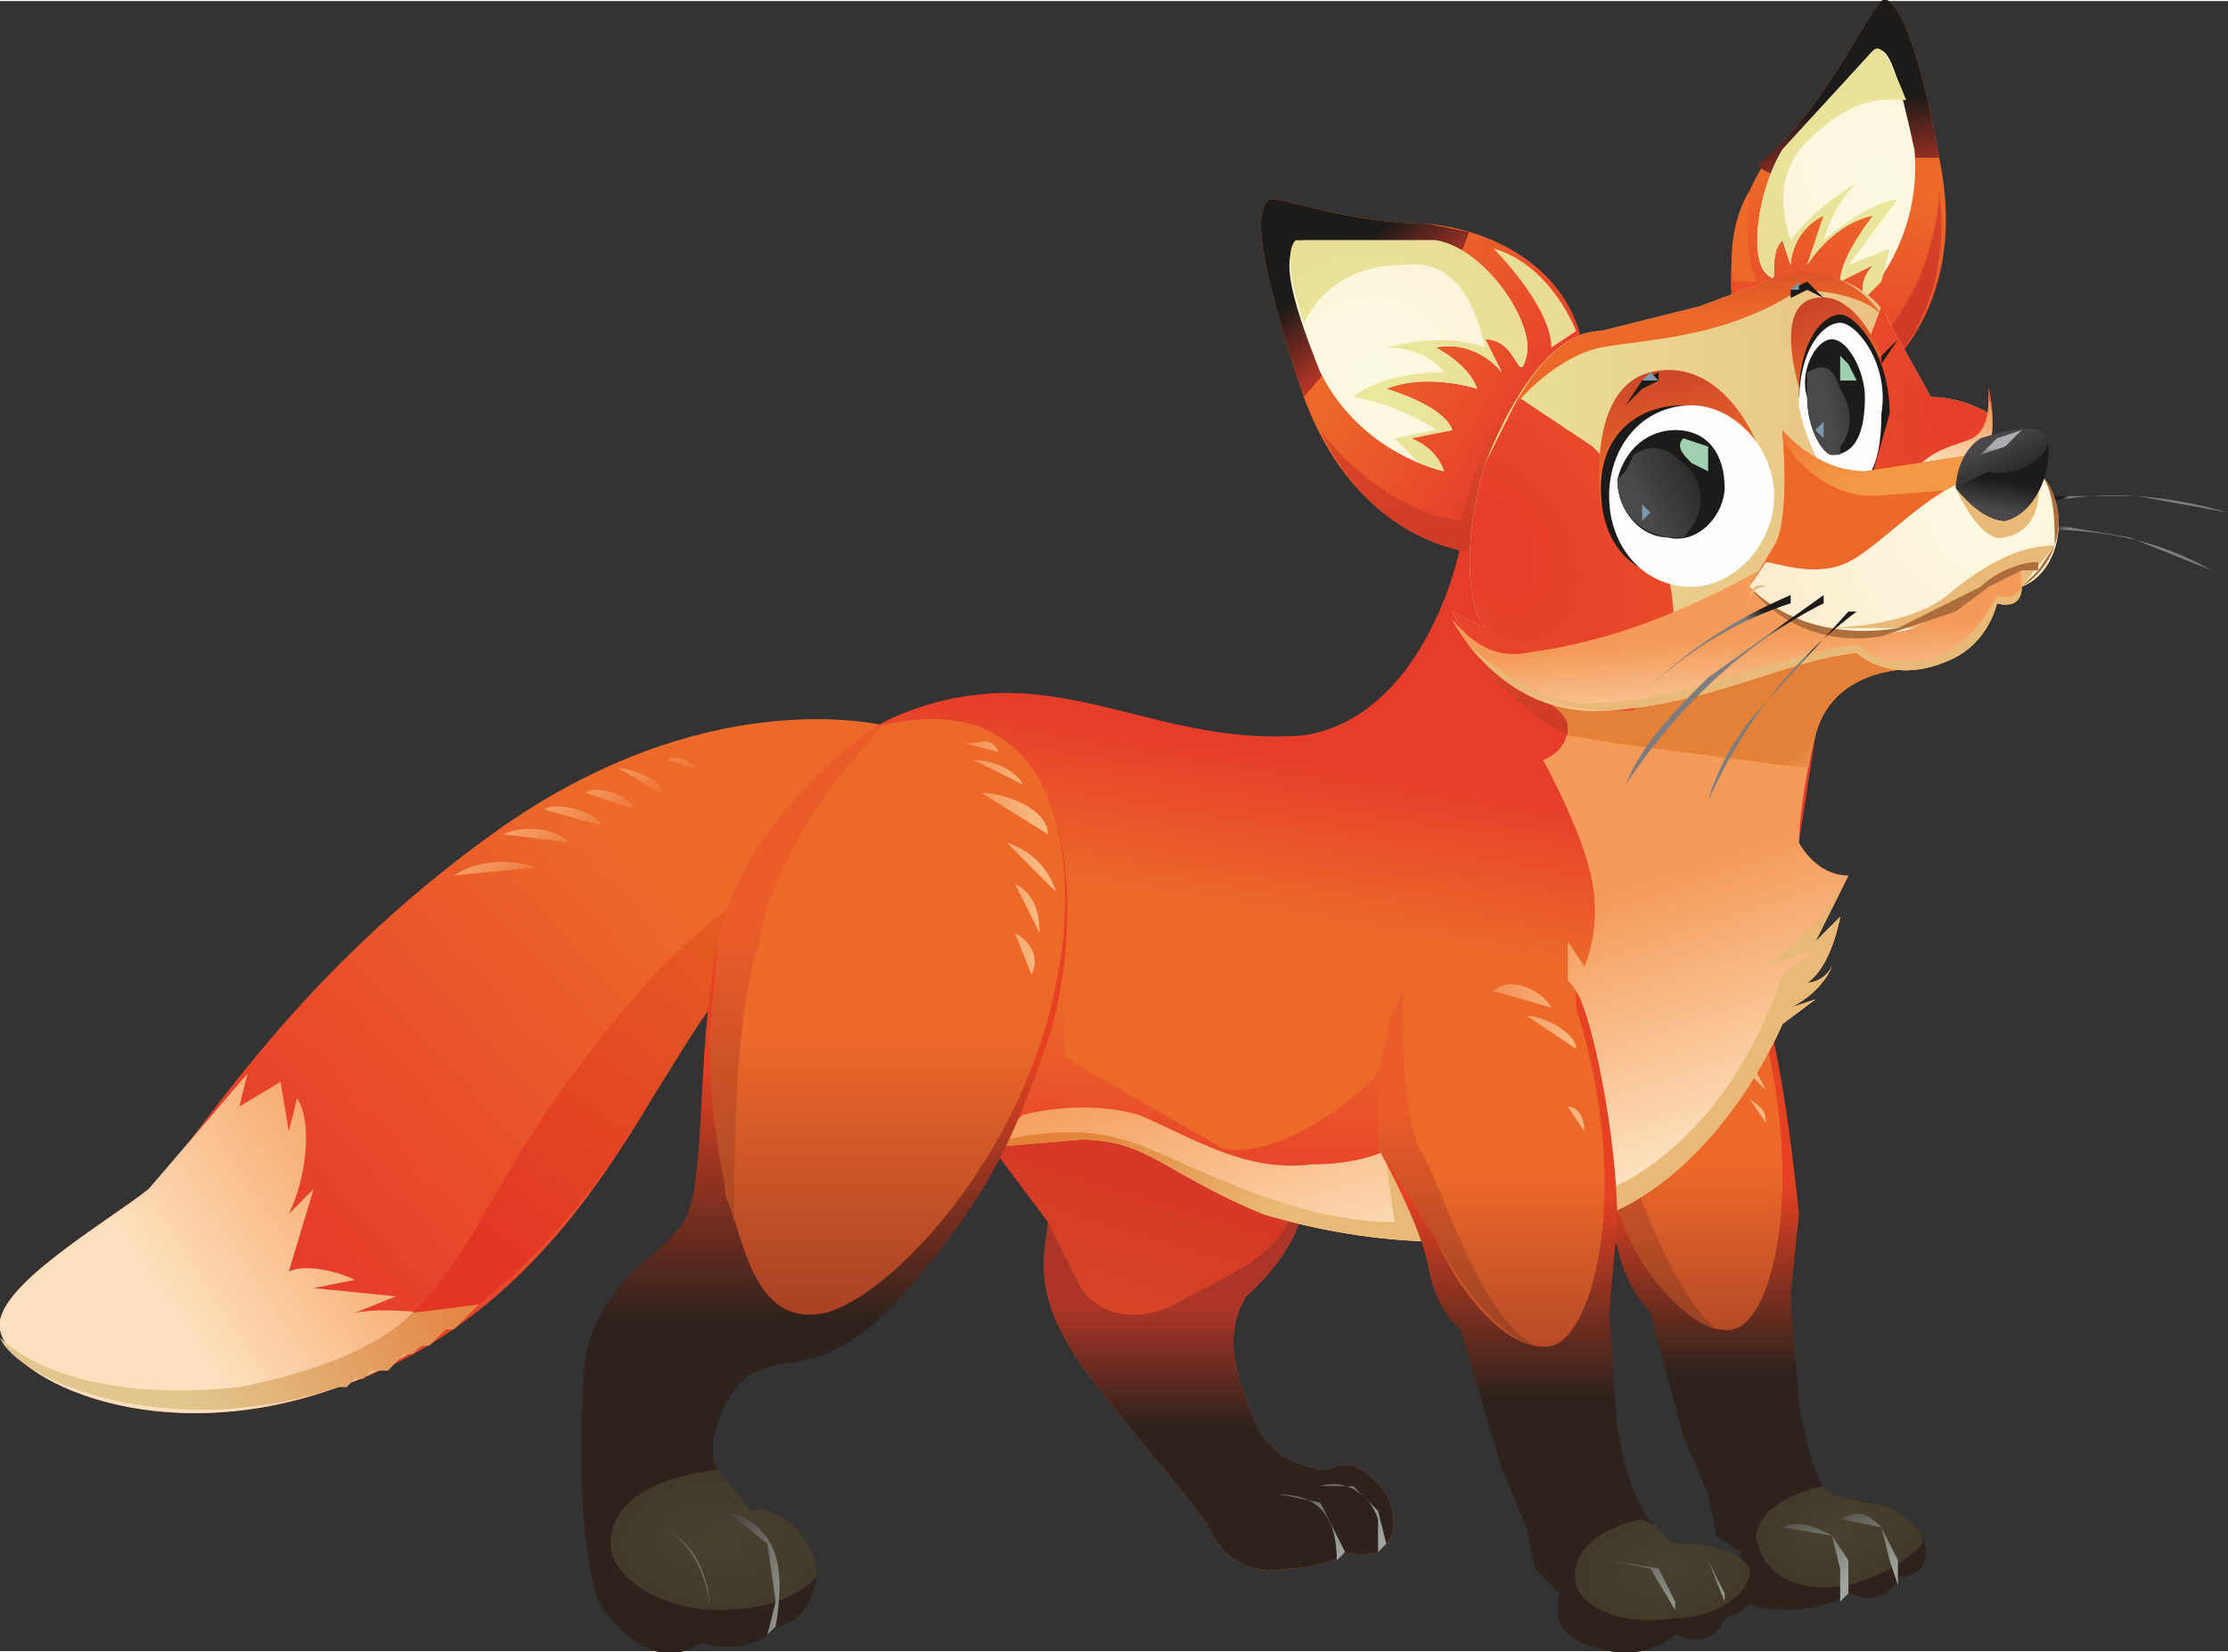 <svg xmlns="http://www.w3.org/2000/svg" width="360" height="267" viewBox="0 0 270 200"><rect x="0" y="0" width="270" height="200" fill="#333333" stroke="none"/><defs><linearGradient id="a" gradientUnits="userSpaceOnUse" x1="60" y1="418" x2="205" y2="287" gradientTransform="matrix(.317 0 0 .318 0 0)"><stop offset="0" stop-color="#e63d2a"/><stop offset="1" stop-color="#ec692a"/></linearGradient><linearGradient id="b" gradientUnits="userSpaceOnUse" x1="30" y1="447" x2="124" y2="385" gradientTransform="matrix(.317 0 0 .318 0 0)"><stop offset="0" stop-color="#fde1bf"/><stop offset="1" stop-color="#f49b59"/></linearGradient><linearGradient id="c" gradientUnits="userSpaceOnUse" x1="167" y1="464" x2="273" y2="330" gradientTransform="matrix(.317 0 0 .318 0 0)"><stop offset="0" stop-color="#e23524"/><stop offset="1" stop-color="#e45f22"/></linearGradient><linearGradient id="d" gradientUnits="userSpaceOnUse" x1="44" y1="480" x2="140" y2="429" gradientTransform="matrix(.317 0 0 .318 0 0)"><stop offset="0" stop-color="#e1c68e"/><stop offset="1" stop-color="#e48645"/></linearGradient><linearGradient id="e" gradientUnits="userSpaceOnUse" x1="157" y1="372" x2="138" y2="344" gradientTransform="matrix(.317 0 0 .318 0 0)"><stop offset="0" stop-color="#ec672a"/><stop offset="1" stop-color="#f8b87f"/></linearGradient><linearGradient id="f" gradientUnits="userSpaceOnUse" x1="570" y1="474" x2="522" y2="631" gradientTransform="matrix(.317 0 0 .318 0 0)"><stop offset="0" stop-color="#d63526"/><stop offset="1" stop-color="#d75c25"/></linearGradient><linearGradient id="g" gradientUnits="userSpaceOnUse" x1="396" y1="543" x2="396" y2="498" gradientTransform="matrix(.317 0 0 .318 0 0)"><stop offset="0" stop-color="#2e221c"/><stop offset="1" stop-color="#ad3527"/></linearGradient><linearGradient id="h" gradientUnits="userSpaceOnUse" x1="510" y1="534" x2="532" y2="580" gradientTransform="matrix(.317 0 0 .318 0 0)"><stop offset="0" stop-color="#2e221c"/><stop offset="1" stop-color="#9ea39d"/></linearGradient><linearGradient id="i" gradientUnits="userSpaceOnUse" x1="596" y1="523" x2="596" y2="451" gradientTransform="matrix(.317 0 0 .318 0 0)"><stop offset="0" stop-color="#2e221c"/><stop offset="1" stop-color="#e64123"/></linearGradient><radialGradient id="j" gradientUnits="userSpaceOnUse" cx="705" cy="583" fx="705" fy="583" r="95" gradientTransform="matrix(.396 -.065 -.04 -.231 -33 366)"><stop offset="0" stop-color="#49422f"/><stop offset="1" stop-color="#2e221c"/></radialGradient><linearGradient id="k" gradientUnits="userSpaceOnUse" x1="597" y1="576" x2="597" y2="444" gradientTransform="matrix(.317 0 0 .318 0 0)"><stop offset="0" stop-color="#792621"/><stop offset="1" stop-color="#ec692a"/></linearGradient><linearGradient id="l" gradientUnits="userSpaceOnUse" x1="596" y1="609" x2="596" y2="422" gradientTransform="matrix(.317 0 0 .318 0 0)"><stop offset="0" stop-color="#2e221c"/><stop offset="1" stop-color="#ea5c29"/></linearGradient><linearGradient id="m" gradientUnits="userSpaceOnUse" x1="613" y1="367" x2="667" y2="362" gradientTransform="matrix(.317 0 0 .318 0 0)"><stop offset="0" stop-color="#ec672a"/><stop offset="1" stop-color="#f8b87f"/></linearGradient><linearGradient id="n" gradientUnits="userSpaceOnUse" x1="688" y1="554" x2="715" y2="596" gradientTransform="matrix(.317 0 0 .318 0 0)"><stop offset="0" stop-color="#2e221c"/><stop offset="1" stop-color="#9ea39d"/></linearGradient><linearGradient id="o" gradientUnits="userSpaceOnUse" x1="710" y1="554" x2="733" y2="592" gradientTransform="matrix(.317 0 0 .318 0 0)"><stop offset="0" stop-color="#2e221c"/><stop offset="1" stop-color="#9ea39d"/></linearGradient><linearGradient id="p" gradientUnits="userSpaceOnUse" x1="716" y1="323" x2="706" y2="384" gradientTransform="matrix(.317 0 0 .318 0 0)"><stop offset="0" stop-color="#e63d2a"/><stop offset="1" stop-color="#ec692a"/></linearGradient><linearGradient id="q" gradientUnits="userSpaceOnUse" x1="355" y1="450" x2="359" y2="378" gradientTransform="matrix(.317 0 0 .318 0 0)"><stop offset="0" stop-color="#e63d2a"/><stop offset="1" stop-color="#ec692a"/></linearGradient><linearGradient id="r" gradientUnits="userSpaceOnUse" x1="413" y1="519" x2="380" y2="420" gradientTransform="matrix(.317 0 0 .318 0 0)"><stop offset="0" stop-color="#fde1bf"/><stop offset="1" stop-color="#f49b59"/></linearGradient><linearGradient id="s" gradientUnits="userSpaceOnUse" x1="442" y1="485" x2="413" y2="428" gradientTransform="matrix(.317 0 0 .318 0 0)"><stop offset="0" stop-color="#e9ba77"/><stop offset="1" stop-color="#e28137"/></linearGradient><linearGradient id="t" gradientUnits="userSpaceOnUse" x1="559" y1="279" x2="559" y2="195" gradientTransform="matrix(.317 0 0 .318 0 0)"><stop offset="0" stop-color="#cd3b27"/><stop offset="1" stop-color="#e9522a"/></linearGradient><linearGradient id="u" gradientUnits="userSpaceOnUse" x1="698" y1="330" x2="672" y2="296" gradientTransform="matrix(.317 0 0 .318 0 0)"><stop offset="0" stop-color="#fac8a3"/><stop offset="1" stop-color="#e28137"/></linearGradient><linearGradient id="v" gradientUnits="userSpaceOnUse" x1="219" y1="503" x2="219" y2="404" gradientTransform="matrix(.317 0 0 .318 0 0)"><stop offset="0" stop-color="#2e221c"/><stop offset="1" stop-color="#e64123"/></linearGradient><radialGradient id="w" gradientUnits="userSpaceOnUse" cx="275" cy="587" fx="275" fy="587" r="151" gradientTransform="matrix(.34 0 0 -.21 -6 310)"><stop offset="0" stop-color="#49422f"/><stop offset="1" stop-color="#2e221c"/></radialGradient><linearGradient id="x" gradientUnits="userSpaceOnUse" x1="266" y1="572" x2="266" y2="395" gradientTransform="matrix(.317 0 0 .318 0 0)"><stop offset="0" stop-color="#792621"/><stop offset="1" stop-color="#ec692a"/></linearGradient><linearGradient id="y" gradientUnits="userSpaceOnUse" x1="266" y1="672" x2="266" y2="355" gradientTransform="matrix(.317 0 0 .318 0 0)"><stop offset="0" stop-color="#2e221c"/><stop offset="1" stop-color="#ea5c29"/></linearGradient><linearGradient id="z" gradientUnits="userSpaceOnUse" x1="341" y1="281" x2="395" y2="280" gradientTransform="matrix(.317 0 0 .318 0 0)"><stop offset="0" stop-color="#ec672a"/><stop offset="1" stop-color="#f8b87f"/></linearGradient><linearGradient id="A" gradientUnits="userSpaceOnUse" x1="244" y1="570" x2="294" y2="600" gradientTransform="matrix(.317 0 0 .318 0 0)"><stop offset="0" stop-color="#2e221c"/><stop offset="1" stop-color="#9ea39d"/></linearGradient><linearGradient id="B" gradientUnits="userSpaceOnUse" x1="273" y1="562" x2="319" y2="581" gradientTransform="matrix(.317 0 0 .318 0 0)"><stop offset="0" stop-color="#2e221c"/><stop offset="1" stop-color="#9ea39d"/></linearGradient><linearGradient id="C" gradientUnits="userSpaceOnUse" x1="522" y1="532" x2="522" y2="455" gradientTransform="matrix(.317 0 0 .318 0 0)"><stop offset="0" stop-color="#2e221c"/><stop offset="1" stop-color="#e64123"/></linearGradient><radialGradient id="D" gradientUnits="userSpaceOnUse" cx="638" cy="596" fx="638" fy="596" r="102" gradientTransform="matrix(.396 -.065 -.04 -.231 -27 369)"><stop offset="0" stop-color="#49422f"/><stop offset="1" stop-color="#2e221c"/></radialGradient><linearGradient id="E" gradientUnits="userSpaceOnUse" x1="522" y1="589" x2="522" y2="447" gradientTransform="matrix(.317 0 0 .318 0 0)"><stop offset="0" stop-color="#792621"/><stop offset="1" stop-color="#ec692a"/></linearGradient><linearGradient id="F" gradientUnits="userSpaceOnUse" x1="522" y1="624" x2="522" y2="424" gradientTransform="matrix(.317 0 0 .318 0 0)"><stop offset="0" stop-color="#2e221c"/><stop offset="1" stop-color="#ea5c29"/></linearGradient><linearGradient id="G" gradientUnits="userSpaceOnUse" x1="540" y1="366" x2="598" y2="361" gradientTransform="matrix(.317 0 0 .318 0 0)"><stop offset="0" stop-color="#ec672a"/><stop offset="1" stop-color="#f8b87f"/></linearGradient><linearGradient id="H" gradientUnits="userSpaceOnUse" x1="620" y1="566" x2="649" y2="611" gradientTransform="matrix(.317 0 0 .318 0 0)"><stop offset="0" stop-color="#2e221c"/><stop offset="1" stop-color="#9ea39d"/></linearGradient><linearGradient id="I" gradientUnits="userSpaceOnUse" x1="643" y1="566" x2="668" y2="607" gradientTransform="matrix(.317 0 0 .318 0 0)"><stop offset="0" stop-color="#2e221c"/><stop offset="1" stop-color="#9ea39d"/></linearGradient><linearGradient id="J" gradientUnits="userSpaceOnUse" x1="741" y1="153" x2="753" y2="79" gradientTransform="matrix(.317 0 0 .318 0 0)"><stop offset="0" stop-color="#e63d2a"/><stop offset="1" stop-color="#ec692a"/></linearGradient><linearGradient id="K" gradientUnits="userSpaceOnUse" x1="761" y1="97" x2="720" y2="43" gradientTransform="matrix(.317 0 0 .318 0 0)"><stop offset="0" stop-color="#cd3b27"/><stop offset="1" stop-color="#e9522a"/></linearGradient><linearGradient id="L" gradientUnits="userSpaceOnUse" x1="747" y1="75" x2="741" y2="35" gradientTransform="matrix(.317 0 0 .318 0 0)"><stop offset="0" stop-color="#e63d2a"/><stop offset="1" stop-color="#1d1b19"/></linearGradient><radialGradient id="M" gradientUnits="userSpaceOnUse" cx="722" cy="68" fx="722" fy="68" r="183" gradientTransform="matrix(-.375 -.113 -.007 -.391 499 130)"><stop offset="0" stop-color="#fcfae2"/><stop offset="1" stop-color="#fde1bf"/></radialGradient><radialGradient id="N" gradientUnits="userSpaceOnUse" cx="724" cy="67" fx="724" fy="67" r="183" gradientTransform="matrix(-.394 -.114 -.007 -.395 515 131)"><stop offset="0" stop-color="#e9ea9e"/><stop offset="1" stop-color="#eabd80"/></radialGradient><linearGradient id="O" gradientUnits="userSpaceOnUse" x1="546" y1="229" x2="483" y2="189" gradientTransform="matrix(.317 0 0 .318 0 0)"><stop offset="0" stop-color="#e63d2a"/><stop offset="1" stop-color="#ec692a"/></linearGradient><linearGradient id="P" gradientUnits="userSpaceOnUse" x1="501" y1="209" x2="502" y2="120" gradientTransform="matrix(.317 0 0 .318 0 0)"><stop offset="0" stop-color="#cd3b27"/><stop offset="1" stop-color="#e9522a"/></linearGradient><linearGradient id="Q" gradientUnits="userSpaceOnUse" x1="502" y1="159" x2="477" y2="128" gradientTransform="matrix(.317 0 0 .318 0 0)"><stop offset="0" stop-color="#e63d2a"/><stop offset="1" stop-color="#1d1b19"/></linearGradient><radialGradient id="R" gradientUnits="userSpaceOnUse" cx="525" cy="143" fx="525" fy="143" r="130" gradientTransform="matrix(.333 -.422 -.401 -.35 49 317)"><stop offset="0" stop-color="#fcfae2"/><stop offset="1" stop-color="#fde1bf"/></radialGradient><radialGradient id="S" gradientUnits="userSpaceOnUse" cx="524" cy="143" fx="524" fy="143" r="130" gradientTransform="matrix(.338 -.422 -.421 -.339 49 315)"><stop offset="0" stop-color="#e9ea9e"/><stop offset="1" stop-color="#eabd80"/></radialGradient><radialGradient id="T" gradientUnits="userSpaceOnUse" cx="523" cy="142" fx="523" fy="142" r="48" gradientTransform="matrix(.964 -1.165 -1.162 -.967 -173 793)"><stop offset="0" stop-color="#e9ea9e"/><stop offset="1" stop-color="#eabd80"/></radialGradient><radialGradient id="U" gradientUnits="userSpaceOnUse" cx="523" cy="147" fx="523" fy="147" r="110" gradientTransform="matrix(.421 -.479 -.478 -.422 16 360)"><stop offset="0" stop-color="#e9ea9e"/><stop offset="1" stop-color="#eabd80"/></radialGradient><radialGradient id="V" gradientUnits="userSpaceOnUse" cx="568" cy="209" fx="568" fy="209" r="178" gradientTransform="matrix(.232 -.265 -.356 -.373 123 294)"><stop offset="0" stop-color="#e63d2a"/><stop offset="1" stop-color="#ec692a"/></radialGradient><radialGradient id="W" gradientUnits="userSpaceOnUse" cx="749" cy="152" fx="749" fy="152" r="154" gradientTransform="matrix(.27 .082 .123 -.456 16 56)"><stop offset="0" stop-color="#e63d2a"/><stop offset="1" stop-color="#ec692a"/></radialGradient><linearGradient id="X" gradientUnits="userSpaceOnUse" x1="664" y1="114" x2="674" y2="172" gradientTransform="matrix(.317 0 0 .318 0 0)"><stop offset="0" stop-color="#b83227"/><stop offset="1" stop-color="#ec692a"/></linearGradient><linearGradient id="Y" gradientUnits="userSpaceOnUse" x1="707" y1="91" x2="726" y2="139" gradientTransform="matrix(.317 0 0 .318 0 0)"><stop offset="0" stop-color="#b83227"/><stop offset="1" stop-color="#ec692a"/></linearGradient><linearGradient id="Z" gradientUnits="userSpaceOnUse" x1="719" y1="87" x2="720" y2="118" gradientTransform="matrix(.317 0 0 .318 0 0)"><stop offset="0" stop-color="#ce4126"/><stop offset="1" stop-color="#ec692a"/></linearGradient><linearGradient id="aa" gradientUnits="userSpaceOnUse" x1="702" y1="170" x2="727" y2="165" gradientTransform="matrix(.317 0 0 .318 0 0)"><stop offset="0" stop-color="#4a484a"/><stop offset="1" stop-color="#1d1b19"/></linearGradient><linearGradient id="ab" gradientUnits="userSpaceOnUse" x1="636" y1="209" x2="668" y2="194" gradientTransform="matrix(.317 0 0 .318 0 0)"><stop offset="0" stop-color="#4a484a"/><stop offset="1" stop-color="#1d1b19"/></linearGradient><linearGradient id="ac" gradientUnits="userSpaceOnUse" x1="574" y1="290" x2="571" y2="250" gradientTransform="matrix(.317 0 0 .318 0 0)"><stop offset="0" stop-color="#fde1bf"/><stop offset="1" stop-color="#f49b59"/></linearGradient><linearGradient id="ad" gradientUnits="userSpaceOnUse" x1="727" y1="173" x2="735" y2="147" gradientTransform="matrix(.317 0 0 .318 0 0)"><stop offset="0" stop-color="#fde1bf"/><stop offset="1" stop-color="#f49b59"/></linearGradient><linearGradient id="ae" gradientUnits="userSpaceOnUse" x1="791" y1="178" x2="791" y2="176" gradientTransform="matrix(.317 0 0 .318 0 0)"><stop offset="0" stop-color="#7e7c7f"/><stop offset="1" stop-color="#1d1b19"/></linearGradient><linearGradient id="af" gradientUnits="userSpaceOnUse" x1="796" y1="184" x2="795" y2="183" gradientTransform="matrix(.317 0 0 .318 0 0)"><stop offset="0" stop-color="#7e7c7f"/><stop offset="1" stop-color="#1d1b19"/></linearGradient><linearGradient id="ag" gradientUnits="userSpaceOnUse" x1="795" y1="198" x2="793" y2="195" gradientTransform="matrix(.317 0 0 .318 0 0)"><stop offset="0" stop-color="#7e7c7f"/><stop offset="1" stop-color="#1d1b19"/></linearGradient><linearGradient id="ah" gradientUnits="userSpaceOnUse" x1="722" y1="142" x2="732" y2="175" gradientTransform="matrix(.317 0 0 .318 0 0)"><stop offset="0" stop-color="#ec672a"/><stop offset="1" stop-color="#f39845"/></linearGradient><radialGradient id="ai" gradientUnits="userSpaceOnUse" cx="759" cy="197" fx="759" fy="197" r="208" gradientTransform="matrix(.006 .247 .249 -.006 187 -124)"><stop offset="0" stop-color="#fcfae2"/><stop offset="1" stop-color="#fde1bf"/></radialGradient><linearGradient id="aj" gradientUnits="userSpaceOnUse" x1="655" y1="228" x2="659" y2="222" gradientTransform="matrix(.317 0 0 .318 0 0)"><stop offset="0" stop-color="#7e7c7f"/><stop offset="1" stop-color="#1d1b19"/></linearGradient><linearGradient id="ak" gradientUnits="userSpaceOnUse" x1="782" y1="157" x2="792" y2="177" gradientTransform="matrix(.317 0 0 .318 0 0)"><stop offset="0" stop-color="#4a484a"/><stop offset="1" stop-color="#1d1b19"/></linearGradient><linearGradient id="al" gradientUnits="userSpaceOnUse" x1="755" y1="175" x2="755" y2="170" gradientTransform="matrix(.317 0 0 .318 0 0)"><stop offset="0" stop-color="#4a484a"/><stop offset="1" stop-color="#adacb1"/></linearGradient><linearGradient id="am" gradientUnits="userSpaceOnUse" x1="742" y1="190" x2="744" y2="179" gradientTransform="matrix(.317 0 0 .318 0 0)"><stop offset="0" stop-color="#4a484a"/><stop offset="1" stop-color="#1d1b19"/></linearGradient></defs><path d="M108 88s-21-6-47 12c-27 19-38 40-43 44s-19 12-18 17c1 6 19 15 41 7 21-7 32-25 38-35 7-11 10-18 20-19 9-1 15-14 15-14zm0 0" fill-rule="evenodd" fill="url(#a)"/><path d="M43 159l5-2-10-1 5-1c-2-1-6-2-8-1l3-10-3 3c2-4 3-11 1-14l-1 4-1-6-5 3 1-4-12 14c-5 4-19 12-18 17 1 6 19 15 41 7 6-2 12-6 17-10-4 2-10 0-15 1zm0 0" fill-rule="evenodd" fill="url(#b)"/><path d="M90 109c-7 4-17 15-26 29-5 8-8 15-14 21l8-1c10-8 17-18 21-25 7-11 10-18 20-19h1c-2-3-6-6-10-5zm0 0" fill-rule="evenodd" fill="url(#c)"/><path d="M41 168h1l1-1h1l1-1h2l1-1 1-1h1l1-1h1l1-1 1-1h1l1-1 1-1 1-1-8 1c-4 4-11 7-21 9-19 2-27-4-29-6 2 5 20 13 41 6zm0 0" fill-rule="evenodd" fill="url(#d)"/><path d="M53 111l-6 2zm-3-2l10-1-10 1zm5-3l10-1c-3-1-7-1-10 1zm6-5l8 1c-2-2-6-2-8-1zm5-3l7 2c-1-2-6-3-7-2zm5-2l6 2c-1-2-5-3-6-2zm4-3l5 3c1-1-3-3-5-3zm6-1l3 1c1 0-2-2-3-1zm5-1l2 2-2-2zm4-1l1 2c1-1 0-2-1-2zm3 0l1 1-1-1zm0 0" fill-rule="evenodd" fill="url(#e)"/><path d="M121 140l6 8c0 2-2 7 2 14 3 6 17 21 18 24 1 2 4 5 9 4 5 0 7-2 7-2s4 1 5-1c0 0 2-2 0-6-3-4-5-4-7-3-2 0-7-1-9-6s-4-10-1-15c0 0 6-5 7-11 1-7-13-17-13-17l-21-1-6 4zm0 0" fill-rule="evenodd" fill="url(#f)"/><path d="M129 162c3 6 17 21 18 24 1 2 4 5 9 4 5 0 7-2 7-2s4 1 5-1c0 0 2-2 0-6-3-4-5-4-7-3-2 0-7-1-9-6s-4-10-1-15c0 0 6-5 7-11l-1-4v2c0 7-7 10-13 13-6 4-11 2-13-1l-4-8c0 2-2 7 2 14zm0 0" fill-rule="evenodd" fill="url(#g)"/><path d="M160 182l-5-1c5 0 7 3 7 8l1-1-1-2-2-4zm7 1l-3-3h-4c3-1 6 1 7 4v4l1-1-1-4zm0 0" fill-rule="evenodd" fill="url(#h)"/><path d="M190 138s-1-18 8-21 13 0 15 3 4 17 5 27l-1 10 1 13c1 5 2 10 4 11l4 1c2 0 5 1 7 4 1 3 0 5-3 5 0 0-1 4-6 2 0 0-2 2-8 2-5 0-6-2-5-7l-3-2-1-5-3-7-4-15s-3-3-4-8l-6-13zm0 0" fill-rule="evenodd" fill="url(#i)"/><path d="M213 187c1 4 5 6 11 5 4-1 7-3 9-5v-1c-2-3-5-4-7-4l-4-1-1-1c-5 1-9 4-8 7zm0 0" fill-rule="evenodd" fill="url(#j)"/><path d="M198 117c-8 3-8 20-8 21 1 1 5 5 7 11 3 6 9 13 13 12 5-1 9-18 3-39v-2c-2-3-7-6-15-3zm0 0" fill-rule="evenodd" fill="url(#k)"/><path d="M196 138c-3-4-3-13-3-18-3 7-3 18-3 18 1 1 5 5 7 11 2 5 7 11 11 12-6-5-10-19-12-23zm0 0" fill-rule="evenodd" fill="url(#l)"/><path d="M201 117l4 1c-1-2-2-1-4-1zm2 3l7 2c-1-2-4-4-7-2zm4 3l6 4c0-2-4-4-6-4zm3 5l4 4c-1-2-2-4-4-4zm2 5l2 3c0-2-1-2-2-3zm1 4l1 3-1-3zm0 0" fill-rule="evenodd" fill="url(#m)"/><path d="M224 189l-2-3c-2-1-4-2-6-1l6 1 1 4v4l1-1v-4zm0 0" fill-rule="evenodd" fill="url(#n)"/><path d="M228 185c-2-2-3-2-5-1l5 1 1 4 1 3v-3l-2-4zm0 0" fill-rule="evenodd" fill="url(#o)"/><path d="M106 88s8-5 19-4 20 6 33 5c13-2 18-18 19-23 1-6 47 4 47 4l7 11s-9 0-11 8l-2 13s2 4 6 4l-4 8 3-3s-1 6-4 8c0 0 2 0 3-2 0 0-1 3-5 5l3-1-4 3s-7 17-21 23c-13 5-29 4-42 0-12-5-14-9-22-9l-12 1-13-27zm0 0" fill-rule="evenodd" fill="url(#p)"/><path d="M180 141c0-1-9-22-10-16-2 7-16 16-22 14l-19-11v-15l-14 17 4 9 12-1c8 0 10 4 22 9 9 2 18 4 27 3v-9zm0 0" fill-rule="evenodd" fill="url(#q)"/><path d="M131 138c8 0 10 4 22 9 13 4 29 5 42 0 14-6 21-23 21-23l4-3-3 1c4-2 5-5 5-5-1 2-3 2-3 2 3-2 4-8 4-8l-3 3 4-8c-4 0-6-4-6-4s0-5 2-13 11-8 11-8l-7-11-3-1h-1l-23 9-11 6s4 2 4 4c0 3-3 4-3 4s5 9 6 15-1 10-1 10l-2-3v6c0 2-15 14-17 16s-6 5-14 5c-8 1-14-3-21-6-7-2-14 0-14 0l-5 4 12-1zm0 0" fill-rule="evenodd" fill="url(#r)"/><path d="M223 111l-3 3 4-8c-3 6-10 11-10 11l6-2-4 3c-7 21-21 26-21 26l-8 5 8-2c14-6 21-23 21-23l4-3-3 1c4-2 5-5 5-5-1 2-3 2-3 2 3-2 4-8 4-8zm-46 37l-9-7 1 7c-14 0-28-9-33-10-6-2-14 0-14 0l-3 1 12-1c8 0 10 4 22 9 10 3 20 4 30 3-1-2-3-2-6-2zm0 0" fill-rule="evenodd" fill="url(#s)"/><path d="M183 78h-5s4 7 12 11v-1c0-2-4-4-4-4l11-6 23-9h1l1 1-13-3-16 7zm0 0" fill-rule="evenodd" fill="url(#t)"/><path d="M231 81l-7-11h-2l-1-1h-1l-23 9-11 6s4 2 4 4v1l6 1 23 3 1-4c2-8 11-8 11-8zm0 0" fill-rule="evenodd" fill="url(#u)"/><path d="M106 88s-16 11-19 26-1 32-5 35c-2 3-9 6-11 15-1 9-1 29 3 32 4 5 8 5 11 3 0 0 6 2 9-2 0 0 4 0 5-6 0-5-5-9-8-8l-4-5c-2-2 1-11 5-12 4-2 9 1 19-11s12-18 16-29c4-12 6-45-21-38zm0 0" fill-rule="evenodd" fill="url(#v)"/><path d="M74 187c0 4 6 8 13 8 5 0 9-1 12-4 0-5-5-9-8-8l-4-5c-8 1-13 4-13 9zm0 0" fill-rule="evenodd" fill="url(#w)"/><path d="M106 88s-16 11-19 26l-1 12 2 19c2 4 3 16 12 14 8-2 24-19 28-40 3-14 1-37-22-31zm0 0" fill-rule="evenodd" fill="url(#x)"/><path d="M92 114c2-12 12-23 15-26h-1s-16 11-19 26l-1 12a80 80 0 0 0 3 22c0-9 0-25 3-34zm0 0" fill-rule="evenodd" fill="url(#y)"/><path d="M117 90l4 1c-1-2-2-1-4-1zm1 2l6 3c-1-2-4-3-6-3zm1 4l8 5c0-3-5-5-8-5zm3 6l6 6c-1-3-3-5-6-6zm1 5l3 6c0-3-1-5-3-6zm0 6l2 5c1-2 0-4-2-5zm1 10l-1-5zm0 0" fill-rule="evenodd" fill="url(#z)"/><path d="M79 185c4 0 7 6 7 10l-1 4 1-4c0-5-3-10-7-10zm0 0" fill-rule="evenodd" fill="url(#A)"/><path d="M88 183l5 4 1 7-1 4 1-1c1-6 1-12-6-14zm0 0" fill-rule="evenodd" fill="url(#B)"/><path d="M167 139s-1-20 8-23 14 1 16 4 5 18 5 28l-1 11 1 14c1 6 3 11 5 12 1 2 2 2 4 2s6 1 7 3c1 4 0 5-3 6 0 0-1 4-6 2 0 0-3 3-8 2s-7-3-6-7l-3-3-1-5-3-7-5-17s-3-2-4-8c-1-5-6-14-6-14zm0 0" fill-rule="evenodd" fill="url(#C)"/><path d="M191 192c1 3 6 5 12 4 4 0 8-2 9-5v-1c-1-2-5-3-7-3s-3 0-4-2l-2-1c-5 1-9 4-8 8zm0 0" fill-rule="evenodd" fill="url(#D)"/><path d="M175 116c-9 3-8 23-8 23l7 11c3 7 9 14 14 13s10-19 3-41v-2c-2-3-7-7-16-4zm0 0" fill-rule="evenodd" fill="url(#E)"/><path d="M172 139c-2-4-2-14-2-19-4 7-3 19-3 19l7 11c3 6 8 12 12 13-7-4-11-19-14-24zm0 0" fill-rule="evenodd" fill="url(#F)"/><path d="M178 117h5-5zm3 3l7 2c-1-2-5-4-7-2zm4 3l6 4c0-2-4-4-6-4zm3 5l4 4-4-4zm2 6l2 3c0-2-1-3-2-3zm1 4l1 3-1-3zm0 0" fill-rule="evenodd" fill="url(#G)"/><path d="M203 194l-2-4-6-1 5 1 3 5v-1zm0 0" fill-rule="evenodd" fill="url(#H)"/><path d="M207 189l-5-1 5 1 2 5v-1l-2-4zm0 0" fill-rule="evenodd" fill="url(#I)"/><path d="M227 46s12-8 8-27c-3-17-6-20-7-19-2 2-6 11-12 17-5 5-7 14-6 20 3 6 17 9 17 9zm0 0" fill-rule="evenodd" fill="url(#J)"/><path d="M227 46s-14-3-16-9c0-1 0-2 2-2 4-2 12 5 14 7 6-6 8-15 8-19 2 16-8 23-8 23zm0 0" fill-rule="evenodd" fill="url(#K)"/><path d="M227 19c-6 1-10 4-14 1l3-3c6-6 10-15 12-17 1-1 4 2 7 19h-8zm0 0" fill-rule="evenodd" fill="url(#L)"/><path d="M226 36s7-7 6-18c-2-9-3-13-5-12l-11 12c-3 5-4 13-2 15s0-2 2-4l1 3s0-4 4-6l-2 6s3-5 8-6c0 0-4 5-4 8l4-2s-2 2-1 4zm0 0" fill-rule="evenodd" fill="url(#M)"/><path d="M227 32l-4 2c0-3 4-8 4-8-5 1-8 6-8 6l2-6c-4 2-4 6-4 6l-1-3c-2 2 0 6-2 4s-1-10 2-15l11-12c1-1 2 1 4 6-2 0-6-1-12 5-4 4-3 9-2 12 3-4 8-7 8-7-3 3-4 7-4 7 6-5 9-5 9-5l-6 8 5-2-1 4-2 2c-1-2 1-4 1-4zm0 0" fill-rule="evenodd" fill="url(#N)"/><path d="M212 23s-1 8 1 11h-3s-1-6 2-11zm0 0" fill="#ec692a"/><path d="M180 67s-15 0-22-19c-6-18-6-23-4-24 2 0 10 3 19 3 10 1 18 7 19 16s-12 24-12 24zm0 0" fill-rule="evenodd" fill="url(#O)"/><path d="M180 67s13-15 12-24h-3c-7 3-11 16-12 20-8-1-15-8-17-11 7 15 20 15 20 15zm0 0" fill-rule="evenodd" fill="url(#P)"/><path d="M164 41c6-4 12-6 14-13l-5-1c-9 0-17-3-19-3-2 1-2 6 4 24l6-7zm0 0" fill-rule="evenodd" fill="url(#Q)"/><path d="M175 57s-10-2-15-12c-4-10-5-15-2-16h16c6 1 12 10 11 14s-1-2-5-2l2 4s-3-4-8-3c0 0 4 2 5 5 0 0-6-2-11 0 0 0 7 2 8 5l-5 1s3 1 4 4zm0 0" fill-rule="evenodd" fill="url(#R)"/><path d="M171 53l5-1c-1-3-8-5-8-5 5-2 11 0 11 0-1-3-5-5-5-5 5-1 8 3 8 3l-2-4c4 0 4 6 5 2s-5-13-11-14h-17c-1 1-1 4 1 10 1-2 4-7 12-7 7-1 9 6 10 10-5-2-12 0-12 0 5 0 7 3 7 3-8 0-11 3-11 3 6 1 10 4 10 4l-5 1 3 3 3 1c-1-3-4-4-4-4zm0 0" fill-rule="evenodd" fill="url(#S)"/><path d="M181 30s7 7 7 12l3-2s-3-8-10-10zm0 0" fill-rule="evenodd" fill="url(#T)"/><path d="M206 37l-12 3c-5 0-10 6-14 16-3 10-2 18 0 20l-4-2s6 13 19 12 21-6 30-7c0 0 4 4 11 1 5-2 6-7 6-7s3 1 3-2l1-5-3-7-2-4s1-4 0-8v3s-3-2-7-2l-5-9c-1-3-7-8-15-5zm0 0" fill-rule="evenodd" fill="url(#U)"/><path d="M193 54l-9-6-4 8c-3 10-2 18 0 20l-4-2s6 13 19 12h3l1-1c7-7 4-21-6-31zm0 0" fill-rule="evenodd" fill="url(#V)"/><path d="M241 55s1-4 0-8v3s-3-2-7-2l-5-9-1-2-3 8c-3 11 0 21 6 23 5 1 10-2 13-7a50 50 0 0 1-1-2zm0 0" fill-rule="evenodd" fill="url(#W)"/><path d="M194 61s-2-14 6-16 13 7 14 12zm0 0" fill-rule="evenodd" fill="url(#X)"/><path d="M219 50s-5-13 1-14c5-1 8 7 8 7zm0 0" fill-rule="evenodd" fill="url(#Y)"/><path d="M194 42c5-1 15-1 24-7 0 0 7 0 10 3-2-3-7-7-14-4l-8 3-12 3c-4 0-8 4-11 10 1-2 6-7 11-8zm0 0" fill-rule="evenodd" fill="url(#Z)"/><path d="M223 38c-2 0-5 3-5 10h2c2 0 6 7 7 9l2-7c0-7-4-12-6-12zm0 0" fill="#1d1b19"/><path d="M228 43l2-2-2 3zm0 0" fill="#1d1b19"/><path d="M223 60s-4-5-5-11c0-7 3-10 5-10s6 5 5 11c0 7-2 9-5 10zm0 0" fill="#fefefe"/><path d="M219 48c0 4 2 7 3 7 3 0 4-3 4-7 0-3-2-7-4-7s-4 4-3 7zm0 0" fill="#1d1b19"/><path d="M219 48v-2-1c2-1 3-1 4 2 2 3 1 6 0 7v1h-1c-1 0-3-3-3-7zm0 0" fill-rule="evenodd" fill="url(#aa)"/><path d="M220 52l1 1v-1-1l-1 1zm0 0" fill="#7d98ad"/><path d="M223 43v3h2l-1-2-1-1zm0 0" fill="#a0d0af"/><path d="M221 36l-2-1-2 1v-1l2-1 2 2zm0 0" fill="#1d1b19"/><path d="M218 34v1h-1l1-1zm0 0" fill="#7d98ad"/><path d="M197 49l2-2 2-1v-1l-2 1-2 3zm0 0" fill="#1d1b19"/><path d="M199 46h2l-1-1-1 1zm0 0" fill="#7d98ad"/><path d="M214 59c0 7-5 11-10 11-6 0-10-4-10-11 0-6 4-10 10-10 5 0 10 4 10 10zm0 0" fill="#1d1b19"/><path d="M195 61h-5 5c2 0 1-1 1-1zm0 0" fill="#1d1b19"/><path d="M215 60c0 6-5 11-10 11-6 0-10-5-10-11s4-11 10-11c5 0 10 5 10 11zm0 0" fill="#fefefe"/><path d="M196 58c0 4 3 7 6 7 4 1 7-3 7-6 0-4-2-7-6-7-3 0-6 2-7 6zm0 0" fill="#1d1b19"/><path d="M196 58l1-1 1-2c3-2 5 0 7 2 2 3 1 6-1 8h-1c-4 0-7-3-7-7zm0 0" fill-rule="evenodd" fill="url(#ab)"/><path d="M199 62v1l1-1-1-1v1zm0 0" fill="#7d98ad"/><path d="M204 53c-1 1 0 2 1 3l2 1v-3l-3-1zm0 0" fill="#a0d0af"/><path d="M195 86c13-1 21-6 30-7 0 0 4 4 11 1 5-2 6-7 6-7s3 1 3-2l1-5-4-1c-3-1-12 2-12 2l-15 1c-14 8-23 10-30 11-5 1-8-3-9-4 1 2 7 12 19 11zm0 0" fill-rule="evenodd" fill="url(#ac)"/><path d="M239 53c-2 1-5 1-8 5-3 5 3 7 4 7l10-1-2-5-2-4s1-4 0-7c0 1 0 4-2 5zm0 0" fill-rule="evenodd" fill="url(#ad)"/><path d="M195 86c13-1 21-6 30-7 0 0 4 4 11 1 5-2 6-7 6-7s3 1 3-2c-1 2-3 1-3 1s-3 7-9 8c-5 1-8-2-8-2-9 1-22 7-31 7-7 1-14-5-16-7 3 4 9 8 17 8zm0 0" fill="#e9ba77"/><path d="M248 59c5-1 9-2 14-1-5-1-9 0-14 1zm0 0" fill-rule="evenodd" fill="url(#ae)"/><path d="M247 61c8-2 16-1 23 1l-11-2h-12v1zm0 0" fill-rule="evenodd" fill="url(#af)"/><path d="M258 65l-12-2v1c8 0 15 1 22 5l-10-4zm0 0" fill-rule="evenodd" fill="url(#ag)"/><path d="M247 57l-8-2-13 2c-6 0-10-5-10-5s1 11-1 14l-3 5c5 5 13 7 20 5l8-5c2-2 4-3 7-2h-2v2c5-2 6-10 2-14zm0 0" fill="#ec692a"/><path d="M227 60l13-1 4-3-5-1-13 2c-6 0-10-5-10-5v1c1 2 5 7 11 7zm0 0" fill-rule="evenodd" fill="url(#ah)"/><path d="M232 76l8-5c2-2 4-3 7-2h-2v2c5-2 6-10 2-14l-8 1c-5 1-11 8-15 10s-9 0-10 0l-2 3c5 5 13 7 20 5zm0 0" fill-rule="evenodd" fill="url(#ai)"/><path d="M236 72c-5 4-14 4-16 4h12l8-5c2-2 4-3 7-2h-2v2l4-5c-3 0-7 1-13 6zm7-7c5-1 4-7 4-7l-10 1s3 7 6 6zm0 0" fill="#e9ba77"/><path d="M247 57c2 2 2 6 2 9l-2 3-2 2v-2h2v-1c-3 0-6 2-7 3l-10 5c-6 1-13 0-18-5 4 5 10 7 16 6l9-3 4-3 4-2v2c5-3 6-10 2-14zm0 0" fill="#ae6d3c"/><path d="M224 74l-10 11c-3 3-6 8-7 12 4-9 10-17 18-23h-1zm-3-2l-14 10c-4 4-8 8-10 13 6-9 14-17 24-22v-1zm-4 1v-1c-7 3-13 7-18 12a46 46 0 0 1 18-11zm0 0" fill-rule="evenodd" fill="url(#aj)"/><path d="M237 59s3 4 6 4c4-1 6-7 5-10 0-2-5-1-8 0-3 2-3 6-3 6zm0 0" fill-rule="evenodd" fill="url(#ak)"/><path d="M245 52l-2 2-3 1 2-2 3-1zm0 0" fill-rule="evenodd" fill="url(#al)"/><path d="M243 63c4-1 6-7 5-10 1 2-4 5-7 4l-4 2s3 4 6 4zm0 0" fill-rule="evenodd" fill="url(#am)"/><path d="M212 73s0-2 2-2c0 0-2-1-2 2zm0 0" fill="#e9ba77"/></svg>